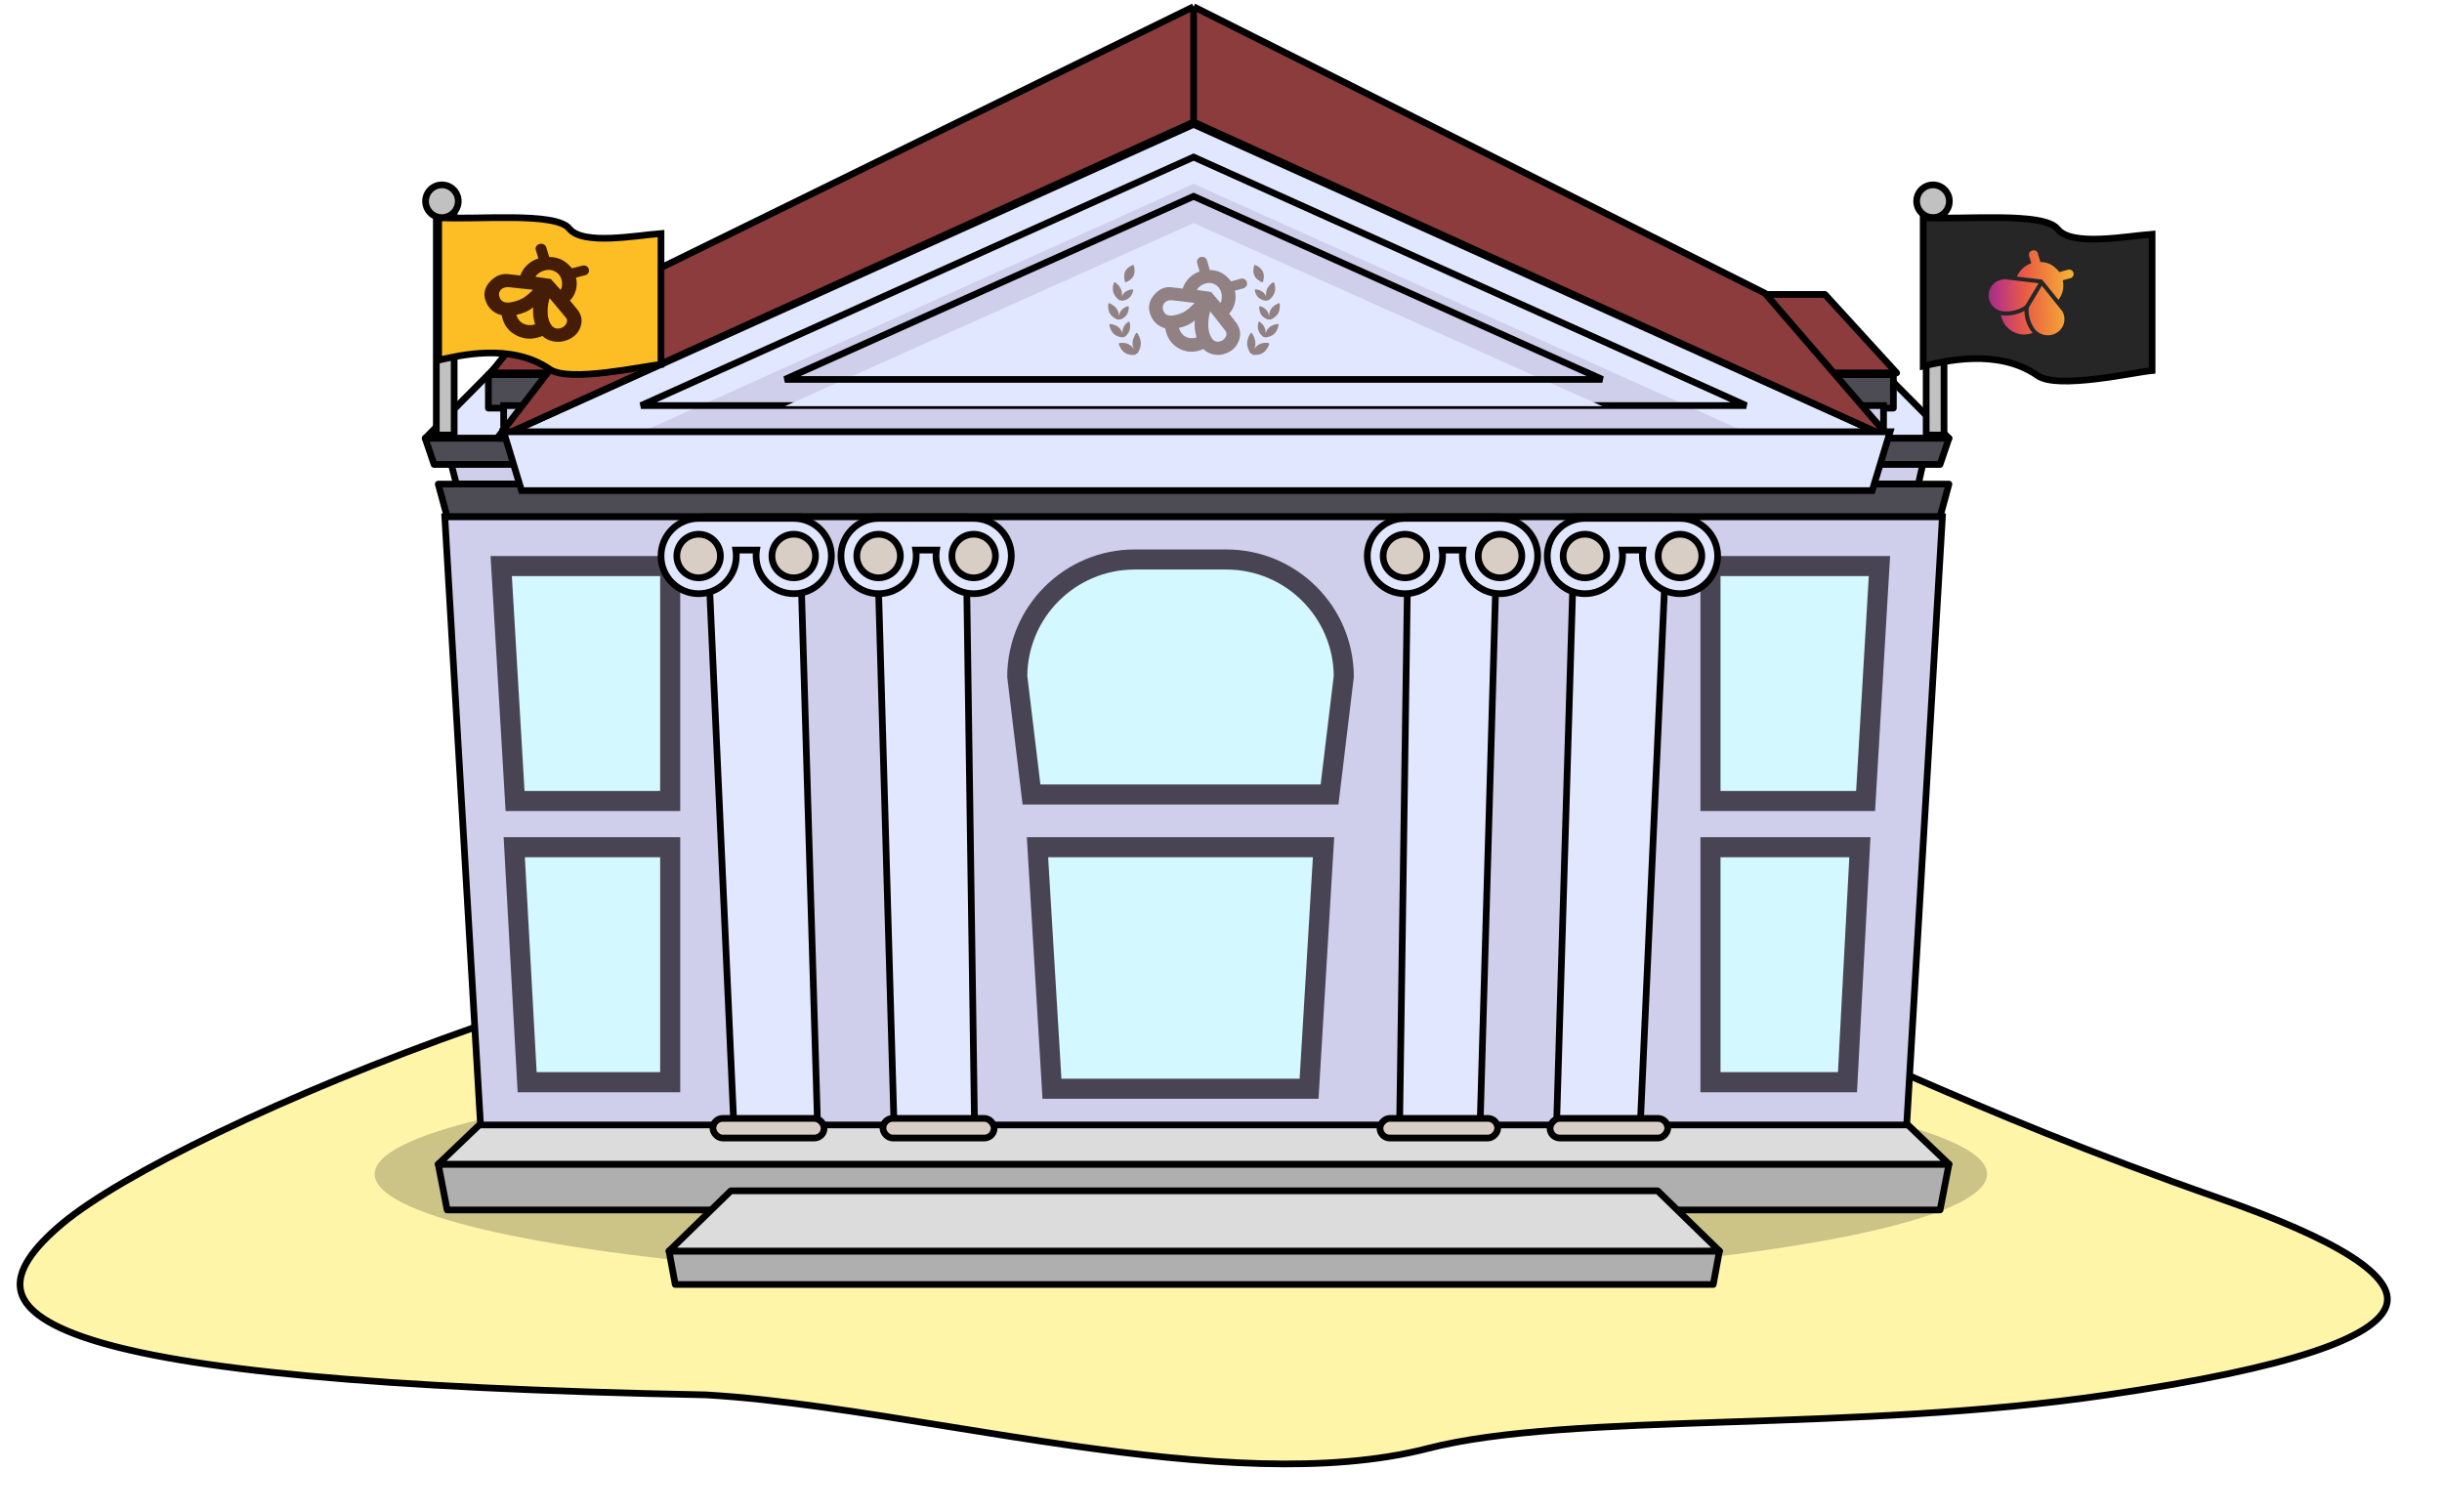 <svg width="365" height="226" viewBox="0 0 365 226" fill="none" xmlns="http://www.w3.org/2000/svg">
<path d="M105.53 208.501L105.52 208.5L105.511 208.5C55.985 207.541 27.429 204.683 13.511 200.209C10.037 199.092 7.51 197.885 5.804 196.605C4.102 195.328 3.251 194.007 3.045 192.656C2.837 191.299 3.262 189.808 4.331 188.161C5.401 186.513 7.088 184.752 9.323 182.883C13.607 179.298 21.834 174.479 32.647 169.276C43.448 164.079 56.795 158.516 71.295 153.437C100.305 143.276 133.874 135.076 160.873 135.599C210.363 136.557 233.455 140.576 253.961 147.767C262.577 150.788 270.738 154.37 280.224 158.532C282.041 159.33 283.908 160.149 285.835 160.99C297.816 166.214 312.132 172.256 331.754 179.13C340.401 182.16 347.078 185.051 351.378 187.799C353.53 189.174 355.051 190.492 355.933 191.742C356.805 192.979 357.028 194.112 356.677 195.186C356.315 196.292 355.312 197.445 353.481 198.62C351.659 199.789 349.074 200.943 345.654 202.075C338.816 204.338 328.725 206.483 314.928 208.505C296.07 211.269 276.488 211.934 258.891 212.532L257.718 212.571C239.85 213.179 224.065 213.763 213.376 216.516C198.483 220.351 179.557 218.834 160.298 216.102C154.098 215.222 147.862 214.216 141.721 213.225C128.833 211.146 116.364 209.134 105.53 208.501Z" fill="#FFF5A9" stroke="black"/>
<path d="M74.205 54.762H280.65L291.305 65.514H63.55L74.205 54.762Z" fill="#E0E7FF" stroke="black" stroke-linejoin="round"/>
<ellipse cx="176.5" cy="175.5" rx="120.5" ry="16.5" fill="black" fill-opacity="0.2"/>
<path d="M66.833 180.858H289.977L291.305 174.016H65.505L66.833 180.858Z" fill="#AFAFAF" stroke="black" stroke-linejoin="round"/>
<path d="M65.505 174.016H291.305L278.023 161.308H78.787L65.505 174.016Z" fill="#DCDCDC" stroke="black" stroke-linejoin="round"/>
<rect x="76.257" y="55.739" width="204.295" height="1.955" fill="#CFCEEB" stroke="black"/>
<path d="M73 61H283V56H73V61Z" fill="#4D4B53" stroke="black" stroke-linejoin="round"/>
<rect x="75.28" y="60.626" width="206.25" height="4.887" fill="#CFCEEB" stroke="black"/>
<path d="M64.882 69.424H289.973L291.305 65.514H63.55L64.882 69.424Z" fill="#4D4B53" stroke="black" stroke-linejoin="round"/>
<path d="M67.459 69.424H287.394L286.728 72.356H68.217L67.459 69.424Z" fill="#CFCEEB" stroke="black"/>
<path d="M66.833 77.245H289.977L291.305 72.358H65.505L66.833 77.245Z" fill="#4D4B53" stroke="black" stroke-linejoin="round"/>
<path d="M66.482 77.245H290.328L284.988 168.152H71.822L66.482 77.245Z" fill="#CFCEEB" stroke="black"/>
<path d="M154.176 118.753L152.047 101.104C152.095 91.445 159.939 83.631 169.608 83.631H183.293C192.962 83.631 200.806 91.445 200.854 101.104L198.725 118.753H176.45H154.176Z" fill="#D3F8FF" stroke="#494453" stroke-width="3"/>
<path d="M77.824 144.12L76.865 126.642H100.173L100.173 144.203L100.173 161.764H78.792L77.824 144.12Z" fill="#D3F8FF" stroke="#494453" stroke-width="3"/>
<path d="M75.945 102.082L74.915 84.609H100.171L100.171 102.17L100.171 119.732H76.985L75.945 102.082Z" fill="#D3F8FF" stroke="#494453" stroke-width="3"/>
<path d="M156.147 144.602L155.071 126.642H197.828L196.752 144.602L195.664 162.741H176.45H157.235L156.147 144.602Z" fill="#D3F8FF" stroke="#494453" stroke-width="3"/>
<path d="M82.693 44.01H272.777L283.485 55.74H73.324L82.693 44.01Z" fill="#8C3C3C" stroke="black" stroke-linejoin="round"/>
<path d="M178.405 18.595L282.507 65.514H74.302L178.405 18.595Z" fill="#E0E7FF" stroke="black"/>
<path d="M178.405 18.237L282.507 65.514L263.822 43.845L178.405 1L90.985 43.845L74.302 65.514L178.405 18.237Z" fill="#8C3C3C"/>
<path d="M178.405 18.237L282.507 65.514L263.822 43.845L178.405 1M178.405 18.237L74.302 65.514L90.985 43.845L178.405 1M178.405 18.237V1" stroke="black"/>
<g filter="url(#filter0_i_31499_5070)">
<path d="M178.405 23.482L261.003 60.627H95.807L178.405 23.482Z" fill="#CFCEEB"/>
</g>
<path d="M178.405 23.482L261.003 60.627H95.807L178.405 23.482Z" stroke="black"/>
<g filter="url(#filter1_i_31499_5070)">
<path d="M178.405 29.347L239.498 56.716H117.312L178.405 29.347Z" fill="#E0E7FF"/>
</g>
<path d="M178.405 29.347L239.498 56.716H117.312L178.405 29.347Z" stroke="black"/>
<path d="M75.28 64.537H282.508L279.834 73.335H77.954L75.28 64.537Z" fill="#E0E7FF" stroke="black"/>
<path d="M105.581 77.245H119.463L122.198 168.152H109.685L105.581 77.245Z" fill="#E0E7FF" stroke="black"/>
<path d="M130.997 77.245H144.344L145.659 168.152H133.627L130.997 77.245Z" fill="#E0E7FF" stroke="black"/>
<rect x="106.56" y="167.174" width="16.617" height="2.932" rx="1.466" fill="#D9CEC6" stroke="black"/>
<rect x="131.974" y="167.174" width="16.617" height="2.932" rx="1.466" fill="#D9CEC6" stroke="black"/>
<path d="M277.07 144.124L277.994 126.642H255.66L255.66 144.203L255.66 161.764H276.138L277.07 144.124Z" fill="#D3F8FF" stroke="#494453" stroke-width="3"/>
<path d="M279.887 102.082L280.917 84.609H255.661L255.661 102.17L255.661 119.732H278.847L279.887 102.082Z" fill="#D3F8FF" stroke="#494453" stroke-width="3"/>
<path d="M249.273 77.245H235.392L232.656 168.152H245.17L249.273 77.245Z" fill="#E0E7FF" stroke="black"/>
<path d="M223.858 77.245H210.511L209.196 168.152H221.228L223.858 77.245Z" fill="#E0E7FF" stroke="black"/>
<rect width="17.595" height="2.932" rx="1.466" transform="matrix(-1 0 0 1 249.273 167.174)" fill="#D9CEC6" stroke="black"/>
<rect width="17.595" height="2.932" rx="1.466" transform="matrix(-1 0 0 1 223.858 167.174)" fill="#D9CEC6" stroke="black"/>
<path fill-rule="evenodd" clip-rule="evenodd" d="M110.051 83.115C110.051 86.222 107.532 88.741 104.425 88.741C101.318 88.741 98.799 86.222 98.799 83.115C98.799 80.007 101.318 77.488 104.425 77.488L104.45 77.488H118.639C118.639 77.488 118.64 77.488 118.64 77.488C121.747 77.488 124.266 80.007 124.266 83.115C124.266 86.222 121.747 88.741 118.639 88.741C115.532 88.741 113.013 86.222 113.013 83.115C113.013 82.812 113.037 82.516 113.083 82.226H109.982C110.028 82.516 110.051 82.812 110.051 83.115Z" fill="#E0E7FF"/>
<path d="M104.425 77.488L104.426 76.988H104.425V77.488ZM104.45 77.488L104.449 77.988H104.45V77.488ZM118.64 77.488L118.64 76.988L118.64 77.488ZM113.083 82.226L113.577 82.305L113.668 81.726H113.083V82.226ZM109.982 82.226V81.726H109.396L109.488 82.305L109.982 82.226ZM104.425 89.241C107.809 89.241 110.551 86.498 110.551 83.115H109.551C109.551 85.946 107.256 88.241 104.425 88.241V89.241ZM98.299 83.115C98.299 86.498 101.042 89.241 104.425 89.241V88.241C101.594 88.241 99.299 85.946 99.299 83.115H98.299ZM104.425 76.988C101.042 76.988 98.299 79.731 98.299 83.115H99.299C99.299 80.283 101.594 77.988 104.425 77.988V76.988ZM104.451 76.988L104.426 76.988L104.424 77.988L104.449 77.988L104.451 76.988ZM118.639 76.988H104.45V77.988H118.639V76.988ZM118.639 77.988C118.639 77.988 118.64 77.988 118.64 77.988L118.64 76.988C118.64 76.988 118.639 76.988 118.639 76.988V77.988ZM118.64 77.988C121.471 77.988 123.766 80.284 123.766 83.115H124.766C124.766 79.731 122.023 76.988 118.64 76.988L118.64 77.988ZM123.766 83.115C123.766 85.946 121.471 88.241 118.639 88.241V89.241C122.023 89.241 124.766 86.498 124.766 83.115H123.766ZM118.639 88.241C115.808 88.241 113.513 85.946 113.513 83.115H112.513C112.513 86.498 115.256 89.241 118.639 89.241V88.241ZM113.513 83.115C113.513 82.839 113.535 82.568 113.577 82.305L112.589 82.148C112.539 82.463 112.513 82.786 112.513 83.115H113.513ZM109.982 82.726H113.083V81.726H109.982V82.726ZM110.551 83.115C110.551 82.786 110.526 82.463 110.476 82.148L109.488 82.305C109.53 82.568 109.551 82.839 109.551 83.115H110.551Z" fill="black"/>
<circle cx="118.637" cy="83.111" r="3.257" fill="#D9CEC6" stroke="black"/>
<circle cx="104.421" cy="83.111" r="3.257" fill="#D9CEC6" stroke="black"/>
<path fill-rule="evenodd" clip-rule="evenodd" d="M215.62 83.115C215.62 86.222 213.101 88.741 209.993 88.741C206.886 88.741 204.367 86.222 204.367 83.115C204.367 80.007 206.886 77.488 209.993 77.488L210.018 77.488H224.207C224.207 77.488 224.208 77.488 224.208 77.488C227.315 77.489 229.833 80.008 229.833 83.115C229.833 86.222 227.314 88.741 224.207 88.741C221.099 88.741 218.58 86.222 218.58 83.115C218.58 82.812 218.604 82.516 218.65 82.226H215.55C215.596 82.516 215.62 82.812 215.62 83.115Z" fill="#E0E7FF"/>
<path d="M209.993 77.488L209.995 76.988H209.993V77.488ZM210.018 77.488L210.017 77.988H210.018V77.488ZM224.208 77.488L224.208 77.988L224.208 77.488ZM218.65 82.226L219.144 82.305L219.236 81.726H218.65V82.226ZM215.55 82.226V81.726H214.965L215.056 82.305L215.55 82.226ZM209.993 89.241C213.377 89.241 216.12 86.498 216.12 83.115H215.12C215.12 85.946 212.825 88.241 209.993 88.241V89.241ZM203.867 83.115C203.867 86.498 206.61 89.241 209.993 89.241V88.241C207.162 88.241 204.867 85.946 204.867 83.115H203.867ZM209.993 76.988C206.61 76.988 203.867 79.731 203.867 83.115H204.867C204.867 80.283 207.162 77.988 209.993 77.988V76.988ZM210.019 76.988L209.995 76.988L209.992 77.988L210.017 77.988L210.019 76.988ZM224.207 76.988H210.018V77.988H224.207V76.988ZM224.207 77.988C224.207 77.988 224.207 77.988 224.208 77.988L224.208 76.988C224.208 76.988 224.207 76.988 224.207 76.988V77.988ZM224.208 77.988C227.038 77.989 229.333 80.284 229.333 83.115H230.333C230.333 79.732 227.591 76.989 224.208 76.988L224.208 77.988ZM229.333 83.115C229.333 85.946 227.038 88.241 224.207 88.241V89.241C227.59 89.241 230.333 86.498 230.333 83.115H229.333ZM224.207 88.241C221.376 88.241 219.08 85.946 219.08 83.115H218.08C218.08 86.498 220.823 89.241 224.207 89.241V88.241ZM219.08 83.115C219.08 82.839 219.102 82.568 219.144 82.305L218.156 82.148C218.106 82.463 218.08 82.786 218.08 83.115H219.08ZM215.55 82.726H218.65V81.726H215.55V82.726ZM216.12 83.115C216.12 82.786 216.094 82.463 216.044 82.148L215.056 82.305C215.098 82.568 215.12 82.839 215.12 83.115H216.12Z" fill="black"/>
<circle cx="224.208" cy="83.111" r="3.257" fill="#D9CEC6" stroke="black"/>
<circle cx="209.994" cy="83.111" r="3.257" fill="#D9CEC6" stroke="black"/>
<path fill-rule="evenodd" clip-rule="evenodd" d="M136.946 83.115C136.946 86.222 134.427 88.741 131.32 88.741C128.212 88.741 125.693 86.222 125.693 83.115C125.693 80.007 128.212 77.488 131.32 77.488L131.344 77.488H145.533C145.533 77.488 145.533 77.488 145.533 77.488C148.64 77.488 151.159 80.007 151.159 83.115C151.159 86.222 148.64 88.741 145.533 88.741C142.425 88.741 139.906 86.222 139.906 83.115C139.906 82.812 139.93 82.516 139.976 82.226H136.876C136.922 82.516 136.946 82.812 136.946 83.115Z" fill="#E0E7FF"/>
<path d="M131.32 77.488L131.321 76.988H131.32V77.488ZM131.344 77.488L131.343 77.988H131.344V77.488ZM145.533 77.488L145.533 76.988L145.533 77.488ZM139.976 82.226L140.47 82.305L140.562 81.726H139.976V82.226ZM136.876 82.226V81.726H136.291L136.382 82.305L136.876 82.226ZM131.32 89.241C134.703 89.241 137.446 86.498 137.446 83.115H136.446C136.446 85.946 134.151 88.241 131.32 88.241V89.241ZM125.193 83.115C125.193 86.498 127.936 89.241 131.32 89.241V88.241C128.488 88.241 126.193 85.946 126.193 83.115H125.193ZM131.32 76.988C127.936 76.988 125.193 79.731 125.193 83.115H126.193C126.193 80.283 128.488 77.988 131.32 77.988V76.988ZM131.345 76.988L131.321 76.988L131.319 77.988L131.343 77.988L131.345 76.988ZM145.533 76.988H131.344V77.988H145.533V76.988ZM145.533 77.988C145.533 77.988 145.533 77.988 145.533 77.988L145.533 76.988C145.533 76.988 145.533 76.988 145.533 76.988V77.988ZM145.533 77.988C148.364 77.988 150.659 80.284 150.659 83.115H151.659C151.659 79.731 148.916 76.988 145.533 76.988L145.533 77.988ZM150.659 83.115C150.659 85.946 148.364 88.241 145.533 88.241V89.241C148.916 89.241 151.659 86.498 151.659 83.115H150.659ZM145.533 88.241C142.702 88.241 140.406 85.946 140.406 83.115H139.406C139.406 86.498 142.149 89.241 145.533 89.241V88.241ZM140.406 83.115C140.406 82.839 140.428 82.568 140.47 82.305L139.482 82.148C139.432 82.463 139.406 82.786 139.406 83.115H140.406ZM136.876 82.726H139.976V81.726H136.876V82.726ZM137.446 83.115C137.446 82.786 137.42 82.463 137.37 82.148L136.382 82.305C136.424 82.568 136.446 82.839 136.446 83.115H137.446Z" fill="black"/>
<circle cx="145.534" cy="83.111" r="3.257" fill="#D9CEC6" stroke="black"/>
<circle cx="131.319" cy="83.111" r="3.257" fill="#D9CEC6" stroke="black"/>
<path fill-rule="evenodd" clip-rule="evenodd" d="M242.52 83.115C242.52 86.222 240.001 88.741 236.894 88.741C233.787 88.741 231.268 86.222 231.268 83.115C231.268 80.007 233.787 77.488 236.894 77.488L236.918 77.488H251.107C251.107 77.488 251.108 77.488 251.108 77.488C254.215 77.489 256.733 80.008 256.733 83.115C256.733 86.222 254.214 88.741 251.107 88.741C248 88.741 245.481 86.222 245.481 83.115C245.481 82.812 245.505 82.516 245.55 82.226H242.45C242.496 82.516 242.52 82.812 242.52 83.115Z" fill="#E0E7FF"/>
<path d="M236.894 77.488L236.895 76.988H236.894V77.488ZM236.918 77.488L236.917 77.988H236.918V77.488ZM251.108 77.488L251.108 77.988L251.108 77.488ZM245.55 82.226L246.044 82.305L246.136 81.726H245.55V82.226ZM242.45 82.226V81.726H241.865L241.957 82.305L242.45 82.226ZM236.894 89.241C240.277 89.241 243.02 86.498 243.02 83.115H242.02C242.02 85.946 239.725 88.241 236.894 88.241V89.241ZM230.768 83.115C230.768 86.498 233.51 89.241 236.894 89.241V88.241C234.063 88.241 231.768 85.946 231.768 83.115H230.768ZM236.894 76.988C233.51 76.988 230.768 79.731 230.768 83.115H231.768C231.768 80.283 234.063 77.988 236.894 77.988V76.988ZM236.919 76.988L236.895 76.988L236.893 77.988L236.917 77.988L236.919 76.988ZM251.107 76.988H236.918V77.988H251.107V76.988ZM251.107 77.988C251.108 77.988 251.108 77.988 251.108 77.988L251.108 76.988C251.108 76.988 251.107 76.988 251.107 76.988V77.988ZM251.108 77.988C253.939 77.989 256.233 80.284 256.233 83.115H257.233C257.233 79.732 254.491 76.989 251.108 76.988L251.108 77.988ZM256.233 83.115C256.233 85.946 253.938 88.241 251.107 88.241V89.241C254.49 89.241 257.233 86.498 257.233 83.115H256.233ZM251.107 88.241C248.276 88.241 245.981 85.946 245.981 83.115H244.981C244.981 86.498 247.724 89.241 251.107 89.241V88.241ZM245.981 83.115C245.981 82.839 246.002 82.568 246.044 82.305L245.057 82.148C245.007 82.463 244.981 82.786 244.981 83.115H245.981ZM242.45 82.726H245.55V81.726H242.45V82.726ZM243.02 83.115C243.02 82.786 242.994 82.463 242.944 82.148L241.957 82.305C241.998 82.568 242.02 82.839 242.02 83.115H243.02Z" fill="black"/>
<circle cx="251.11" cy="83.111" r="3.257" fill="#D9CEC6" stroke="black"/>
<circle cx="236.895" cy="83.111" r="3.257" fill="#D9CEC6" stroke="black"/>
<path d="M184.741 48.198C185.393 49.048 185.53 49.972 185.151 50.971C184.773 51.969 184.021 52.623 182.897 52.935C182.36 53.084 181.811 53.09 181.252 52.952C180.693 52.815 180.234 52.556 179.877 52.173C178.58 52.739 177.362 52.711 176.222 52.09C175.082 51.47 174.397 50.461 174.167 49.065C173.599 48.93 173.117 48.664 172.72 48.267C172.323 47.87 172.037 47.37 171.861 46.765C171.579 45.795 171.803 44.887 172.534 44.041C173.265 43.194 174.113 42.826 175.078 42.937L176.774 43.137C176.956 42.554 177.271 42.033 177.719 41.574C178.166 41.115 178.695 40.784 179.305 40.581L178.944 39.34C178.884 39.134 178.904 38.944 179.003 38.77C179.102 38.597 179.257 38.48 179.469 38.422C179.681 38.363 179.876 38.382 180.054 38.479C180.231 38.576 180.35 38.728 180.411 38.934L180.827 40.365C181.48 40.373 182.057 40.51 182.557 40.775C183.056 41.041 183.542 41.469 184.013 42.06L185.43 41.667C185.642 41.609 185.837 41.628 186.015 41.725C186.192 41.821 186.311 41.973 186.372 42.18C186.432 42.387 186.412 42.577 186.313 42.75C186.214 42.924 186.058 43.04 185.846 43.098L184.576 43.45C184.719 44.063 184.716 44.674 184.567 45.282C184.418 45.891 184.137 46.424 183.725 46.881L184.741 48.198ZM178.847 50.449C178.722 50.019 178.637 49.592 178.593 49.166C178.548 48.74 178.544 48.316 178.58 47.894C178.256 48.173 177.888 48.408 177.477 48.599C177.066 48.79 176.644 48.928 176.212 49.014C176.392 49.634 176.717 50.072 177.188 50.328C177.659 50.584 178.212 50.625 178.847 50.449ZM175.901 47.038C176.423 46.894 176.864 46.703 177.227 46.465C177.589 46.227 178.032 45.83 178.556 45.272L175.277 44.892C174.749 44.832 174.347 44.947 174.071 45.239C173.795 45.53 173.719 45.89 173.844 46.319C173.964 46.733 174.19 46.996 174.523 47.111C174.855 47.225 175.315 47.2 175.901 47.038ZM182.342 51.027C182.75 50.914 183.039 50.684 183.211 50.335C183.382 49.987 183.359 49.68 183.141 49.414L180.878 46.536C180.717 47.13 180.624 47.706 180.601 48.262C180.578 48.818 180.626 49.303 180.747 49.716C180.899 50.241 181.11 50.617 181.378 50.843C181.646 51.069 181.968 51.131 182.342 51.027ZM182.416 45.285C182.532 45.081 182.602 44.835 182.623 44.545C182.644 44.256 182.614 43.968 182.53 43.682C182.382 43.173 182.087 42.791 181.643 42.536C181.199 42.281 180.724 42.223 180.219 42.363C179.926 42.444 179.663 42.569 179.43 42.736C179.197 42.904 179.016 43.1 178.888 43.325L181.044 43.655L182.416 45.285Z" fill="#451D07" fill-opacity="0.5"/>
<path d="M168.304 42.172C168.231 42.198 168.133 42.172 168.133 42.067C168.06 41.777 167.914 41.12 168.182 40.568C168.45 40.015 169.035 39.726 169.303 39.621C169.376 39.594 169.473 39.621 169.473 39.726C169.571 40.015 169.693 40.673 169.425 41.225C169.157 41.777 168.572 42.067 168.304 42.172ZM168.109 43.697C168.474 43.382 168.962 43.276 169.23 43.25C169.327 43.25 169.4 43.329 169.376 43.434C169.303 43.723 169.157 44.197 168.791 44.512C168.425 44.828 167.938 44.933 167.67 44.959C167.597 44.959 167.548 44.907 167.524 44.854C167.475 44.907 167.402 44.933 167.329 44.88C167.085 44.723 166.622 44.328 166.427 43.75C166.232 43.171 166.378 42.566 166.476 42.303C166.5 42.224 166.598 42.172 166.695 42.224C166.939 42.382 167.402 42.777 167.597 43.355C167.719 43.723 167.719 44.092 167.67 44.381C167.743 44.144 167.889 43.907 168.109 43.697ZM166.963 46.222C167.158 46.537 167.231 46.932 167.231 47.247C167.28 47.011 167.353 46.721 167.548 46.458C167.841 46.064 168.279 45.854 168.547 45.775C168.645 45.748 168.718 45.827 168.718 45.906C168.718 46.169 168.669 46.695 168.377 47.09C168.084 47.51 167.646 47.694 167.377 47.773C167.304 47.8 167.231 47.747 167.207 47.694C167.183 47.773 167.109 47.8 167.036 47.773C166.768 47.668 166.232 47.405 165.915 46.879C165.598 46.38 165.623 45.748 165.647 45.459C165.647 45.354 165.745 45.301 165.842 45.328C166.11 45.459 166.646 45.722 166.963 46.222ZM165.964 48.431C166.232 48.457 166.817 48.562 167.256 48.983C167.524 49.22 167.67 49.535 167.767 49.798C167.767 49.562 167.767 49.325 167.865 49.062C168.036 48.589 168.401 48.273 168.62 48.115C168.694 48.063 168.815 48.089 168.84 48.194C168.913 48.457 168.986 48.957 168.815 49.43C168.645 49.904 168.279 50.219 168.06 50.377C168.011 50.403 167.938 50.403 167.889 50.377C167.865 50.429 167.816 50.456 167.743 50.429C167.451 50.403 166.866 50.298 166.451 49.877C166.013 49.456 165.866 48.878 165.818 48.589C165.793 48.483 165.866 48.404 165.964 48.431ZM167.353 51.271C167.646 51.218 168.328 51.192 168.864 51.56C169.108 51.718 169.303 51.929 169.449 52.139C169.352 51.902 169.279 51.613 169.279 51.324C169.279 50.666 169.62 50.088 169.79 49.825C169.839 49.746 169.961 49.746 170.01 49.825C170.18 50.088 170.521 50.64 170.521 51.324C170.521 51.981 170.18 52.56 170.01 52.823C169.961 52.902 169.839 52.902 169.79 52.823L169.766 52.796C169.766 52.823 169.79 52.849 169.79 52.849C169.815 52.928 169.766 53.033 169.668 53.033C169.376 53.059 168.694 53.112 168.157 52.744C167.621 52.402 167.329 51.771 167.231 51.455C167.207 51.376 167.256 51.271 167.353 51.271Z" fill="#451D07" fill-opacity="0.5"/>
<path d="M188.623 42.172C188.696 42.198 188.794 42.172 188.794 42.067C188.867 41.777 189.013 41.12 188.745 40.568C188.477 40.015 187.892 39.726 187.624 39.621C187.551 39.594 187.453 39.621 187.453 39.726C187.356 40.015 187.234 40.673 187.502 41.225C187.77 41.777 188.355 42.067 188.623 42.172ZM188.818 43.697C188.453 43.382 187.965 43.276 187.697 43.25C187.6 43.25 187.526 43.329 187.551 43.434C187.624 43.723 187.77 44.197 188.136 44.512C188.501 44.828 188.989 44.933 189.257 44.959C189.33 44.959 189.379 44.907 189.403 44.854C189.452 44.907 189.525 44.933 189.598 44.88C189.842 44.723 190.305 44.328 190.5 43.75C190.695 43.171 190.549 42.566 190.451 42.303C190.427 42.224 190.329 42.172 190.232 42.224C189.988 42.382 189.525 42.777 189.33 43.355C189.208 43.723 189.208 44.092 189.257 44.381C189.184 44.144 189.037 43.907 188.818 43.697ZM189.964 46.222C189.769 46.537 189.696 46.932 189.696 47.247C189.647 47.011 189.574 46.721 189.379 46.458C189.086 46.064 188.648 45.854 188.379 45.775C188.282 45.748 188.209 45.827 188.209 45.906C188.209 46.169 188.258 46.695 188.55 47.09C188.842 47.51 189.281 47.694 189.549 47.773C189.622 47.8 189.696 47.747 189.72 47.694C189.744 47.773 189.817 47.8 189.89 47.773C190.159 47.668 190.695 47.405 191.012 46.879C191.328 46.38 191.304 45.748 191.28 45.459C191.28 45.354 191.182 45.301 191.085 45.328C190.817 45.459 190.28 45.722 189.964 46.222ZM190.963 48.431C190.695 48.457 190.11 48.562 189.671 48.983C189.403 49.22 189.257 49.535 189.159 49.798C189.159 49.562 189.159 49.325 189.062 49.062C188.891 48.589 188.526 48.273 188.306 48.115C188.233 48.063 188.111 48.089 188.087 48.194C188.014 48.457 187.941 48.957 188.111 49.43C188.282 49.904 188.648 50.219 188.867 50.377C188.916 50.403 188.989 50.403 189.037 50.377C189.062 50.429 189.111 50.456 189.184 50.429C189.476 50.403 190.061 50.298 190.475 49.877C190.914 49.456 191.06 48.878 191.109 48.589C191.133 48.483 191.06 48.404 190.963 48.431ZM189.574 51.271C189.281 51.218 188.599 51.192 188.063 51.56C187.819 51.718 187.624 51.929 187.478 52.139C187.575 51.902 187.648 51.613 187.648 51.324C187.648 50.666 187.307 50.088 187.136 49.825C187.088 49.746 186.966 49.746 186.917 49.825C186.746 50.088 186.405 50.64 186.405 51.324C186.405 51.981 186.746 52.56 186.917 52.823C186.966 52.902 187.088 52.902 187.136 52.823L187.161 52.796C187.161 52.823 187.136 52.849 187.136 52.849C187.112 52.928 187.161 53.033 187.258 53.033C187.551 53.059 188.233 53.112 188.769 52.744C189.306 52.402 189.598 51.771 189.696 51.455C189.72 51.376 189.671 51.271 189.574 51.271Z" fill="#451D07" fill-opacity="0.5"/>
<rect x="65.217" y="30.812" width="2.667" height="34.212" fill="#C1C1C1" stroke="black"/>
<path d="M85.09 34.175C83.063 31.629 71.306 32.884 65.564 32.53V53.834C68.469 53.186 76.349 51.172 82.182 55.207C85.09 57.219 96.165 54.711 98.799 54.476V34.908C95.151 35.173 87.116 36.721 85.09 34.175Z" fill="#FCBE24" stroke="black"/>
<rect x="287.903" y="30.812" width="2.667" height="34.212" fill="#C1C1C1" stroke="black"/>
<circle cx="288.922" cy="30.079" r="2.444" fill="#C1C1C1" stroke="black"/>
<path d="M307.555 34.244C305.469 31.592 293.366 32.899 287.455 32.53V54.722C290.445 54.047 298.557 51.949 304.561 56.152C307.555 58.248 318.955 55.636 321.667 55.39V35.007C317.912 35.284 309.641 36.896 307.555 34.244Z" fill="#262626" stroke="black"/>
<path d="M86.271 46.243C86.967 47.093 87.112 48.017 86.709 49.015C86.305 50.014 85.503 50.668 84.304 50.98C83.73 51.129 83.145 51.134 82.549 50.997C81.952 50.86 81.463 50.6 81.082 50.218C79.699 50.784 78.399 50.756 77.183 50.136C75.968 49.515 75.237 48.506 74.991 47.11C74.386 46.975 73.872 46.709 73.448 46.312C73.025 45.915 72.719 45.414 72.532 44.81C72.231 43.84 72.47 42.932 73.25 42.085C74.03 41.239 74.934 40.871 75.964 40.981L77.772 41.182C77.967 40.599 78.303 40.078 78.78 39.619C79.258 39.16 79.822 38.829 80.472 38.626L80.087 37.385C80.023 37.179 80.044 36.989 80.15 36.815C80.256 36.642 80.421 36.525 80.647 36.467C80.873 36.408 81.081 36.427 81.271 36.524C81.46 36.621 81.587 36.773 81.651 36.979L82.095 38.41C82.793 38.418 83.408 38.555 83.941 38.82C84.474 39.086 84.991 39.514 85.494 40.105L87.006 39.712C87.232 39.654 87.44 39.673 87.629 39.77C87.819 39.866 87.946 40.018 88.01 40.225C88.074 40.431 88.053 40.622 87.947 40.795C87.841 40.969 87.676 41.085 87.45 41.143L86.094 41.495C86.247 42.108 86.244 42.719 86.085 43.327C85.926 43.935 85.627 44.469 85.187 44.926L86.271 46.243ZM79.984 48.493C79.85 48.064 79.76 47.637 79.713 47.211C79.665 46.785 79.66 46.361 79.698 45.939C79.353 46.218 78.961 46.453 78.523 46.644C78.084 46.835 77.634 46.973 77.173 47.059C77.365 47.679 77.712 48.117 78.214 48.373C78.716 48.629 79.306 48.669 79.984 48.493ZM76.841 45.083C77.398 44.939 77.869 44.748 78.255 44.51C78.641 44.272 79.114 43.874 79.674 43.317L76.176 42.937C75.613 42.877 75.184 42.992 74.889 43.283C74.594 43.575 74.514 43.935 74.647 44.364C74.775 44.778 75.016 45.041 75.371 45.156C75.726 45.27 76.216 45.245 76.841 45.083ZM83.712 49.072C84.147 48.959 84.455 48.728 84.638 48.38C84.821 48.032 84.797 47.725 84.564 47.459L82.15 44.581C81.978 45.175 81.879 45.751 81.855 46.307C81.83 46.863 81.882 47.348 82.01 47.761C82.173 48.286 82.397 48.661 82.683 48.888C82.969 49.114 83.312 49.175 83.712 49.072ZM83.79 43.33C83.915 43.126 83.989 42.88 84.011 42.59C84.034 42.301 84.001 42.013 83.913 41.727C83.755 41.218 83.439 40.836 82.966 40.581C82.492 40.326 81.986 40.268 81.448 40.408C81.135 40.489 80.854 40.614 80.606 40.781C80.357 40.949 80.164 41.145 80.028 41.37L82.327 41.7L83.79 43.33Z" fill="#451D07"/>
<path d="M303.82 49.763C303.658 49.595 303.516 49.41 303.397 49.211C303.094 48.748 302.587 47.661 302.585 46.466C301.514 47.073 300.279 47.192 299.711 47.168C299.497 47.167 299.283 47.145 299.073 47.102C299.311 48.229 299.908 49.052 300.864 49.57C301.791 50.074 302.777 50.138 303.82 49.763ZM307.664 44.813C307.97 44.435 308.187 43.997 308.299 43.528C308.431 42.989 308.434 42.447 308.306 41.903L309.439 41.59C309.526 41.569 309.608 41.531 309.679 41.477C309.751 41.424 309.81 41.357 309.854 41.281C309.898 41.205 309.925 41.12 309.934 41.033C309.943 40.946 309.933 40.859 309.906 40.775C309.884 40.691 309.845 40.611 309.79 40.541C309.736 40.472 309.667 40.414 309.589 40.371C309.51 40.328 309.423 40.302 309.334 40.293C309.244 40.285 309.154 40.294 309.068 40.321L307.805 40.669C307.385 40.145 306.953 39.764 306.508 39.529C306.062 39.294 305.549 39.172 304.966 39.165L304.596 37.895C304.574 37.81 304.534 37.73 304.48 37.661C304.425 37.591 304.356 37.533 304.278 37.491C304.199 37.448 304.112 37.422 304.023 37.413C303.933 37.405 303.843 37.414 303.757 37.441C303.67 37.462 303.588 37.5 303.517 37.553C303.445 37.606 303.386 37.672 303.342 37.749C303.298 37.825 303.271 37.91 303.262 37.997C303.253 38.084 303.262 38.172 303.289 38.255L303.61 39.356C303.073 39.534 302.588 39.836 302.198 40.238C301.881 40.558 301.63 40.934 301.458 41.345L305.236 41.797L307.664 44.813ZM299.7 41.742C299.042 41.745 298.413 42.001 297.949 42.455C297.486 42.908 297.227 43.523 297.23 44.162C297.232 44.801 297.496 45.414 297.963 45.864C298.429 46.315 299.061 46.566 299.719 46.564H299.733C300.31 46.59 301.714 46.435 302.713 45.65L304.697 42.341L299.7 41.742ZM303.243 45.964L305.193 42.713L308.238 46.51C308.565 47.065 308.651 47.723 308.478 48.34C308.305 48.957 307.887 49.482 307.316 49.8C306.745 50.117 306.068 50.201 305.433 50.033C304.798 49.864 304.258 49.458 303.932 48.903L303.925 48.89C303.616 48.423 303.062 47.186 303.243 45.964Z" fill="url(#paint0_linear_31499_5070)"/>
<circle cx="66.052" cy="30.08" r="2.444" fill="#C1C1C1" stroke="black"/>
<path d="M100.924 192H256.076L257 187H100L100.924 192Z" fill="#AFAFAF" stroke="black" stroke-linejoin="round"/>
<path d="M100 187H257L247.765 178H109.235L100 187Z" fill="#DCDCDC" stroke="black" stroke-linejoin="round"/>
<defs>
<filter id="filter0_i_31499_5070" x="95.602" y="22.935" width="165.606" height="38.192" filterUnits="userSpaceOnUse" color-interpolation-filters="sRGB">
<feFlood flood-opacity="0" result="BackgroundImageFix"/>
<feBlend mode="normal" in="SourceGraphic" in2="BackgroundImageFix" result="shape"/>
<feColorMatrix in="SourceAlpha" type="matrix" values="0 0 0 0 0 0 0 0 0 0 0 0 0 0 0 0 0 0 127 0" result="hardAlpha"/>
<feOffset dy="4"/>
<feComposite in2="hardAlpha" operator="arithmetic" k2="-1" k3="1"/>
<feColorMatrix type="matrix" values="0 0 0 0 0 0 0 0 0 0 0 0 0 0 0 0 0 0 0.25 0"/>
<feBlend mode="normal" in2="shape" result="effect1_innerShadow_31499_5070"/>
</filter>
<filter id="filter1_i_31499_5070" x="117.107" y="28.799" width="122.595" height="28.418" filterUnits="userSpaceOnUse" color-interpolation-filters="sRGB">
<feFlood flood-opacity="0" result="BackgroundImageFix"/>
<feBlend mode="normal" in="SourceGraphic" in2="BackgroundImageFix" result="shape"/>
<feColorMatrix in="SourceAlpha" type="matrix" values="0 0 0 0 0 0 0 0 0 0 0 0 0 0 0 0 0 0 127 0" result="hardAlpha"/>
<feOffset dy="4"/>
<feComposite in2="hardAlpha" operator="arithmetic" k2="-1" k3="1"/>
<feColorMatrix type="matrix" values="0 0 0 0 0 0 0 0 0 0 0 0 0 0 0 0 0 0 0.25 0"/>
<feBlend mode="normal" in2="shape" result="effect1_innerShadow_31499_5070"/>
</filter>
<linearGradient id="paint0_linear_31499_5070" x1="317.568" y1="43.854" x2="290.298" y2="44.237" gradientUnits="userSpaceOnUse">
<stop stop-color="#F8F29C"/>
<stop offset="0.165" stop-color="#F6DB2A"/>
<stop offset="0.333" stop-color="#F4A435"/>
<stop offset="0.55" stop-color="#E85A46"/>
<stop offset="0.699" stop-color="#B93483"/>
<stop offset="0.867" stop-color="#502B6E"/>
<stop offset="1" stop-color="#2A2136"/>
</linearGradient>
</defs>
</svg>
